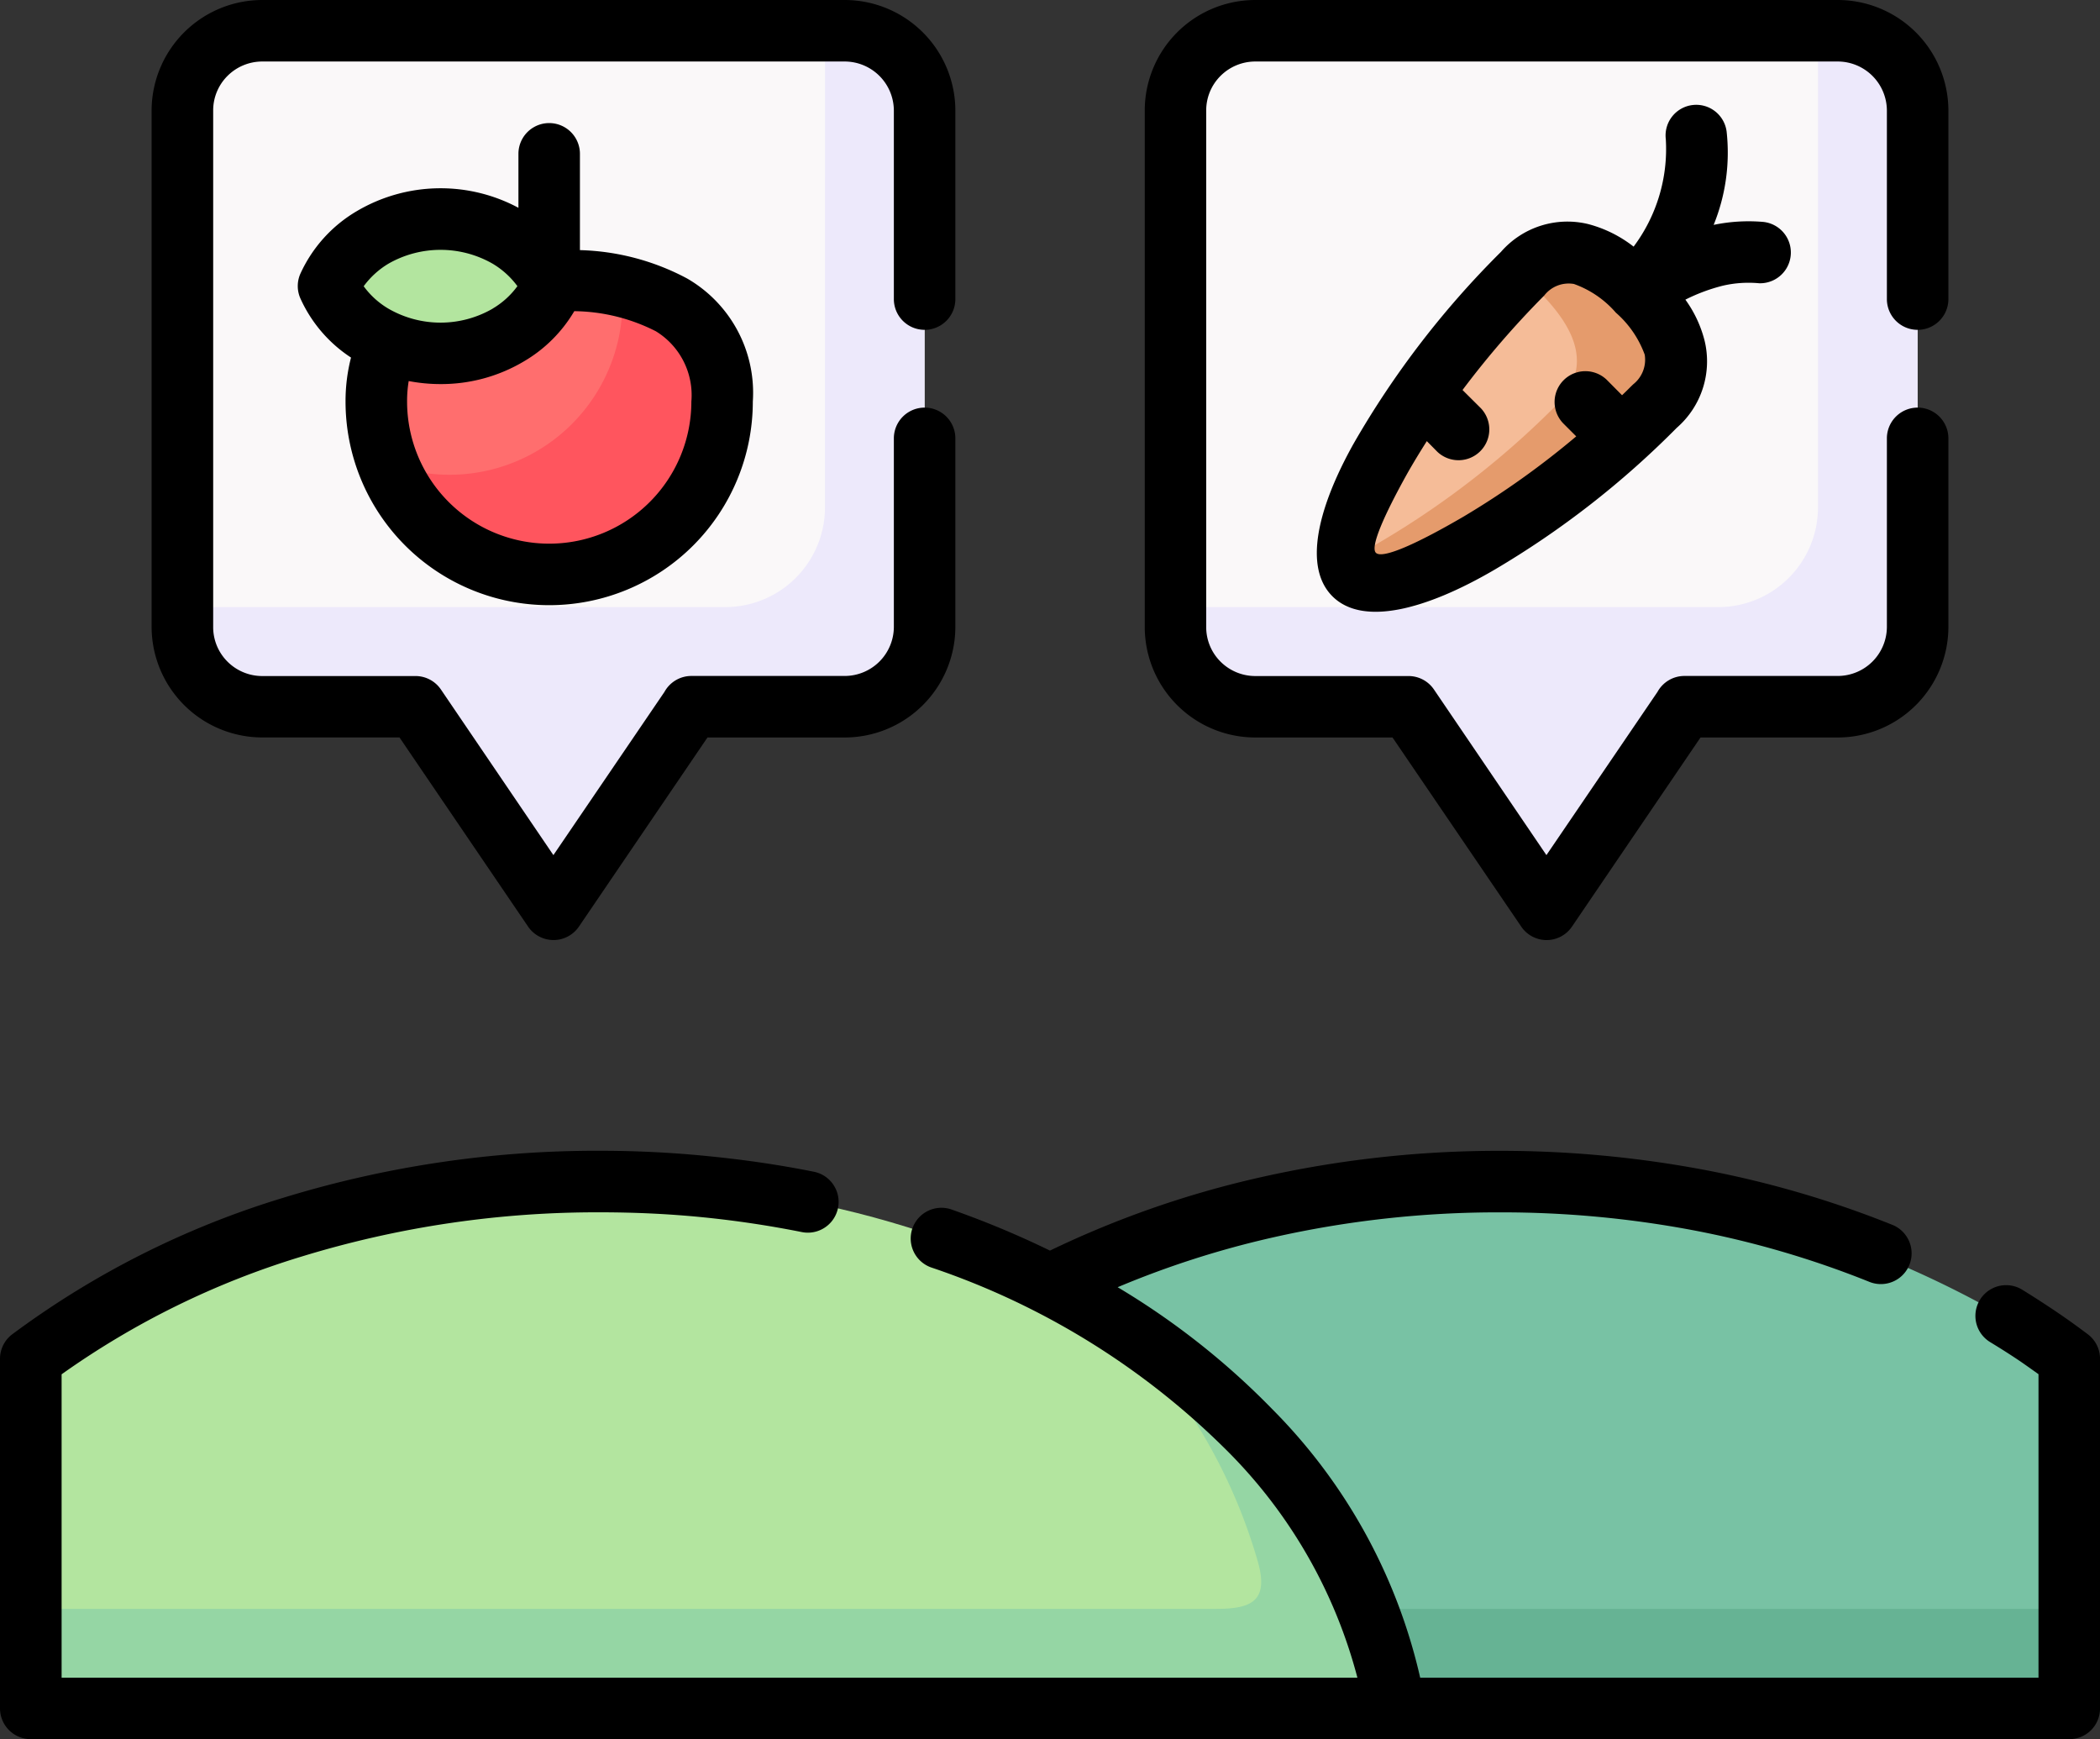 <svg xmlns="http://www.w3.org/2000/svg" width="97.111" height="80.417" viewBox="0 0 97.111 80.417">
  <rect x="0" y="0" width="97.111" height="80.417" fill="#333333" stroke="none"/>
  <g id="tierras-de-cultivo" transform="translate(0 -44.008)">
    <g id="Grupo_1102869" data-name="Grupo 1102869" transform="translate(1.425 45.433)">
      <path id="Trazado_881609" data-name="Trazado 881609" d="M171.952,356.407c2.15-13.721,17.786-24.367,36.76-24.367a47.225,47.225,0,0,1,25.119,7.334,2.4,2.4,0,0,1,1.2,2.333v13.226a1.321,1.321,0,0,1-1.473,1.473Z" transform="translate(-140.763 -278.834)" fill="#78c2a4" fill-rule="evenodd"/>
      <path id="Trazado_881610" data-name="Trazado 881610" d="M333.388,440.824h30.985a1.321,1.321,0,0,0,1.473-1.473v-3.134H333.388Z" transform="translate(-271.579 -363.251)" fill="#66b394" fill-rule="evenodd"/>
      <path id="Trazado_881611" data-name="Trazado 881611" d="M70.585,356.407C68.44,342.686,52.8,332.04,33.831,332.04c-9.7,0-18.554,2.742-25.119,7.334-1.113.774-1.177.973-1.2,2.333v13.226c0,1.108.559,1.473,1.473,1.473Z" transform="translate(-7.513 -278.834)" fill="#b3e59f" fill-rule="evenodd"/>
      <path id="Trazado_881612" data-name="Trazado 881612" d="M70.584,383.834c-1.124-7.194-5.957-13.538-13.033-17.947a25.176,25.176,0,0,1,6.715,11.2c.479,1.742-.269,2.14-1.914,2.14H7.512v3.134c0,1.108.559,1.473,1.473,1.473Z" transform="translate(-7.512 -306.261)" fill="#95d6a4" fill-rule="evenodd"/>
      <path id="Trazado_881613" data-name="Trazado 881613" d="M48.159,51.52H75.111A3.692,3.692,0,0,1,78.794,55.2V79.086a3.692,3.692,0,0,1-3.683,3.683H69.488a2.568,2.568,0,0,0-2.3,1.221L62.466,90.93a.909.909,0,0,1-1.656,0l-4.7-6.914a2.684,2.684,0,0,0-2.317-1.247H48.159a3.692,3.692,0,0,1-3.683-3.683V55.2a3.692,3.692,0,0,1,3.683-3.683Z" transform="translate(-37.465 -51.52)" fill="#faf8f9" fill-rule="evenodd"/>
      <path id="Trazado_881614" data-name="Trazado 881614" d="M74.192,51.52h.919A3.692,3.692,0,0,1,78.794,55.2V79.086a3.692,3.692,0,0,1-3.683,3.683H69.488a2.568,2.568,0,0,0-2.3,1.221L62.466,90.93a.909.909,0,0,1-1.656,0l-4.7-6.914a2.684,2.684,0,0,0-2.317-1.247H48.159a3.692,3.692,0,0,1-3.683-3.683v-.92H69.59a4.614,4.614,0,0,0,4.6-4.6Z" transform="translate(-37.465 -51.52)" fill="#ede9fb" fill-rule="evenodd"/>
      <path id="Trazado_881615" data-name="Trazado 881615" d="M290.27,51.52h26.952a3.692,3.692,0,0,1,3.683,3.683V79.086a3.692,3.692,0,0,1-3.683,3.683h-7.1l-6.376,9.377-6.377-9.377h-7.1a3.692,3.692,0,0,1-3.683-3.683V55.2a3.692,3.692,0,0,1,3.683-3.683Z" transform="translate(-233.655 -51.52)" fill="#faf8f9" fill-rule="evenodd"/>
      <path id="Trazado_881616" data-name="Trazado 881616" d="M316.3,51.52h.92a3.692,3.692,0,0,1,3.683,3.683V79.086a3.692,3.692,0,0,1-3.683,3.683H311.6a2.568,2.568,0,0,0-2.3,1.221l-4.72,6.941a.908.908,0,0,1-1.656,0l-4.7-6.914a2.693,2.693,0,0,0-2.323-1.247H290.27a3.692,3.692,0,0,1-3.683-3.683v-.92H311.7a4.614,4.614,0,0,0,4.6-4.6V51.52Z" transform="translate(-233.655 -51.52)" fill="#ede9fb" fill-rule="evenodd"/>
      <path id="Trazado_881617" data-name="Trazado 881617" d="M341.765,107.322c-1.688-1.688-3.521-2.6-5.323-.8-4.8,4.8-9.479,12.221-7.791,13.909s9.113-2.989,13.915-7.791C344.368,110.844,343.459,109.011,341.765,107.322Z" transform="translate(-267.456 -95.295)" fill="#f5bc98" fill-rule="evenodd"/>
      <path id="Trazado_881618" data-name="Trazado 881618" d="M341.914,107.322c-1.688-1.688-3.521-2.6-5.323-.8l-.075.075a8.97,8.97,0,0,1,.8.72c1.693,1.688,2.6,3.522.8,5.323a40.188,40.188,0,0,1-9.629,7.14,1.2,1.2,0,0,0,.317.651c1.694,1.694,9.113-2.989,13.915-7.791C344.517,110.844,343.608,109.011,341.914,107.322Z" transform="translate(-267.605 -95.295)" fill="#e59b6c" fill-rule="evenodd"/>
      <path id="Trazado_881619" data-name="Trazado 881619" d="M99.747,112.211c4.419,0,7.995,1.215,7.995,5.629a7.992,7.992,0,0,1-15.984,0c0-4.414,3.575-5.629,7.989-5.629Z" transform="translate(-75.779 -100.7)" fill="#ff6e6e" fill-rule="evenodd"/>
      <path id="Trazado_881620" data-name="Trazado 881620" d="M105.36,113.854c2.737.586,4.635,2.1,4.635,5.317a7.994,7.994,0,0,1-15.458,2.86,8,8,0,0,0,10.855-7.463c0-.253-.011-.489-.032-.715Z" transform="translate(-78.031 -102.031)" fill="#ff555e" fill-rule="evenodd"/>
      <path id="Trazado_881621" data-name="Trazado 881621" d="M90.014,101.718a6.054,6.054,0,0,1-8.753.022c-.968-1.075-.979-1.4-.016-2.484A6.067,6.067,0,0,1,90,99.251C90.96,100.321,90.966,100.649,90.014,101.718Z" transform="translate(-66.68 -88.686)" fill="#b3e59f" fill-rule="evenodd"/>
    </g>
    <path id="Trazado_881622" data-name="Trazado 881622" d="M26.818,55.573a11.128,11.128,0,0,1,4.957,1.312,6.1,6.1,0,0,1,3.038,5.688,9.417,9.417,0,0,1-18.834,0,8.1,8.1,0,0,1,.253-2.032,6.408,6.408,0,0,1-2.339-2.731,1.406,1.406,0,0,1,0-1.151,6.46,6.46,0,0,1,2.613-2.892,7.624,7.624,0,0,1,7.468-.151V51.121a1.422,1.422,0,1,1,2.844,0v4.452Zm41.663,7.312A1.424,1.424,0,0,1,66.47,64.9l-.489-.495c-.328.516-.635,1.022-.909,1.506C64,67.837,63.357,69.3,63.626,69.568c.306.306,1.952-.446,4.07-1.683a39.11,39.11,0,0,0,5.194-3.7l-.6-.6A1.424,1.424,0,0,1,74.3,61.568l.709.715c.178-.167.344-.339.516-.505a1.449,1.449,0,0,0,.532-1.371,4.71,4.71,0,0,0-1.333-1.941,4.611,4.611,0,0,0-1.941-1.328,1.428,1.428,0,0,0-1.371.532,41.857,41.857,0,0,0-3.78,4.371Zm.925-7.226a4.072,4.072,0,0,1,4.038-1.29,5.788,5.788,0,0,1,2.1,1.043,7.537,7.537,0,0,0,1.489-4.963,1.417,1.417,0,0,1,2.812-.355,8.87,8.87,0,0,1-.6,4.312,7.935,7.935,0,0,1,2.258-.14,1.422,1.422,0,0,1-.156,2.839,5.269,5.269,0,0,0-1.678.113,8.368,8.368,0,0,0-1.731.645,5.57,5.57,0,0,1,.887,1.893,4.071,4.071,0,0,1-1.285,4.032,41.506,41.506,0,0,1-8.414,6.554c-3.215,1.882-6.124,2.624-7.511,1.237-1.328-1.328-.715-4.022.978-7.054a41.846,41.846,0,0,1,6.812-8.866Zm17.85,8.618a1.422,1.422,0,0,1,2.844,0V73a5.121,5.121,0,0,1-5.108,5.108H78.637l-5.946,8.748a1.417,1.417,0,0,1-2.36-.027l-5.936-8.721H58.04A5.113,5.113,0,0,1,52.937,73V49.116a5.113,5.113,0,0,1,5.1-5.108H84.992A5.121,5.121,0,0,1,90.1,49.116v8.721a1.422,1.422,0,0,1-2.844,0V49.116a2.276,2.276,0,0,0-2.264-2.264H58.04a2.275,2.275,0,0,0-1.6.667,2.251,2.251,0,0,0-.661,1.6V73a2.251,2.251,0,0,0,.661,1.6,2.276,2.276,0,0,0,1.6.667h7.1a1.42,1.42,0,0,1,1.172.624l5.2,7.656L76.648,76a1.42,1.42,0,0,1,1.248-.737h7.1A2.276,2.276,0,0,0,87.256,73Zm-45.921,0a1.422,1.422,0,0,1,2.844,0V73a5.122,5.122,0,0,1-5.108,5.108H32.716L26.77,86.854a1.422,1.422,0,0,1-2.366-.027l-5.93-8.721H12.119A5.122,5.122,0,0,1,7.011,73V49.116a5.122,5.122,0,0,1,5.108-5.108H39.071a5.122,5.122,0,0,1,5.108,5.108v8.721a1.422,1.422,0,0,1-2.844,0V49.116a2.276,2.276,0,0,0-2.264-2.264H12.119a2.274,2.274,0,0,0-1.6.667,2.251,2.251,0,0,0-.661,1.6V73a2.251,2.251,0,0,0,.661,1.6,2.275,2.275,0,0,0,1.6.667h7.1a1.419,1.419,0,0,1,1.172.624l5.2,7.656L30.727,76a1.419,1.419,0,0,1,1.247-.737h7.1A2.276,2.276,0,0,0,41.335,73Zm-3.7,33.91a1.422,1.422,0,1,1-.554,2.79q-2.3-.459-4.613-.688-2.274-.226-4.721-.226a46.585,46.585,0,0,0-13.828,2.054,38.368,38.368,0,0,0-11.07,5.436v14.027H62.771a23.089,23.089,0,0,0-5.979-10.446,35.312,35.312,0,0,0-13.7-8.511,1.42,1.42,0,1,1,.946-2.677,42.805,42.805,0,0,1,4.516,1.887,45.291,45.291,0,0,1,9.678-3.376,50.168,50.168,0,0,1,11.14-1.237,50.867,50.867,0,0,1,9.366.866,46.568,46.568,0,0,1,8.791,2.565,1.421,1.421,0,0,1-1.064,2.635,43.75,43.75,0,0,0-8.248-2.409,47.674,47.674,0,0,0-8.844-.812,47.179,47.179,0,0,0-10.516,1.161,42.816,42.816,0,0,0-7.173,2.3,35.017,35.017,0,0,1,7.151,5.64,25.665,25.665,0,0,1,6.839,12.414H94.267V107.548c-.28-.2-.543-.387-.8-.565-.441-.3-.925-.608-1.446-.925a1.42,1.42,0,0,1,1.478-2.425c.5.307,1.016.64,1.559,1.005s1.048.731,1.489,1.064a1.414,1.414,0,0,1,.565,1.129v16.173a1.418,1.418,0,0,1-1.419,1.419H1.425A1.423,1.423,0,0,1,0,123.006V106.833A1.419,1.419,0,0,1,.57,105.7a40.9,40.9,0,0,1,12.5-6.3,49.407,49.407,0,0,1,14.672-2.183c1.656,0,3.323.081,4.989.248q2.549.25,4.9.721ZM18.9,61.627a5.582,5.582,0,0,0-.075.946,6.573,6.573,0,0,0,13.146,0,3.462,3.462,0,0,0-1.64-3.247,8.495,8.495,0,0,0-3.774-.93,6.525,6.525,0,0,1-2.323,2.317,7.475,7.475,0,0,1-3.86,1.054A7.775,7.775,0,0,1,18.9,61.627Zm3.882-3.35a3.8,3.8,0,0,0,1.145-1.038A3.893,3.893,0,0,0,22.78,56.2a4.854,4.854,0,0,0-4.817,0,3.893,3.893,0,0,0-1.145,1.043,3.8,3.8,0,0,0,1.145,1.038,4.82,4.82,0,0,0,4.817,0Z"/>
  </g>
</svg>
